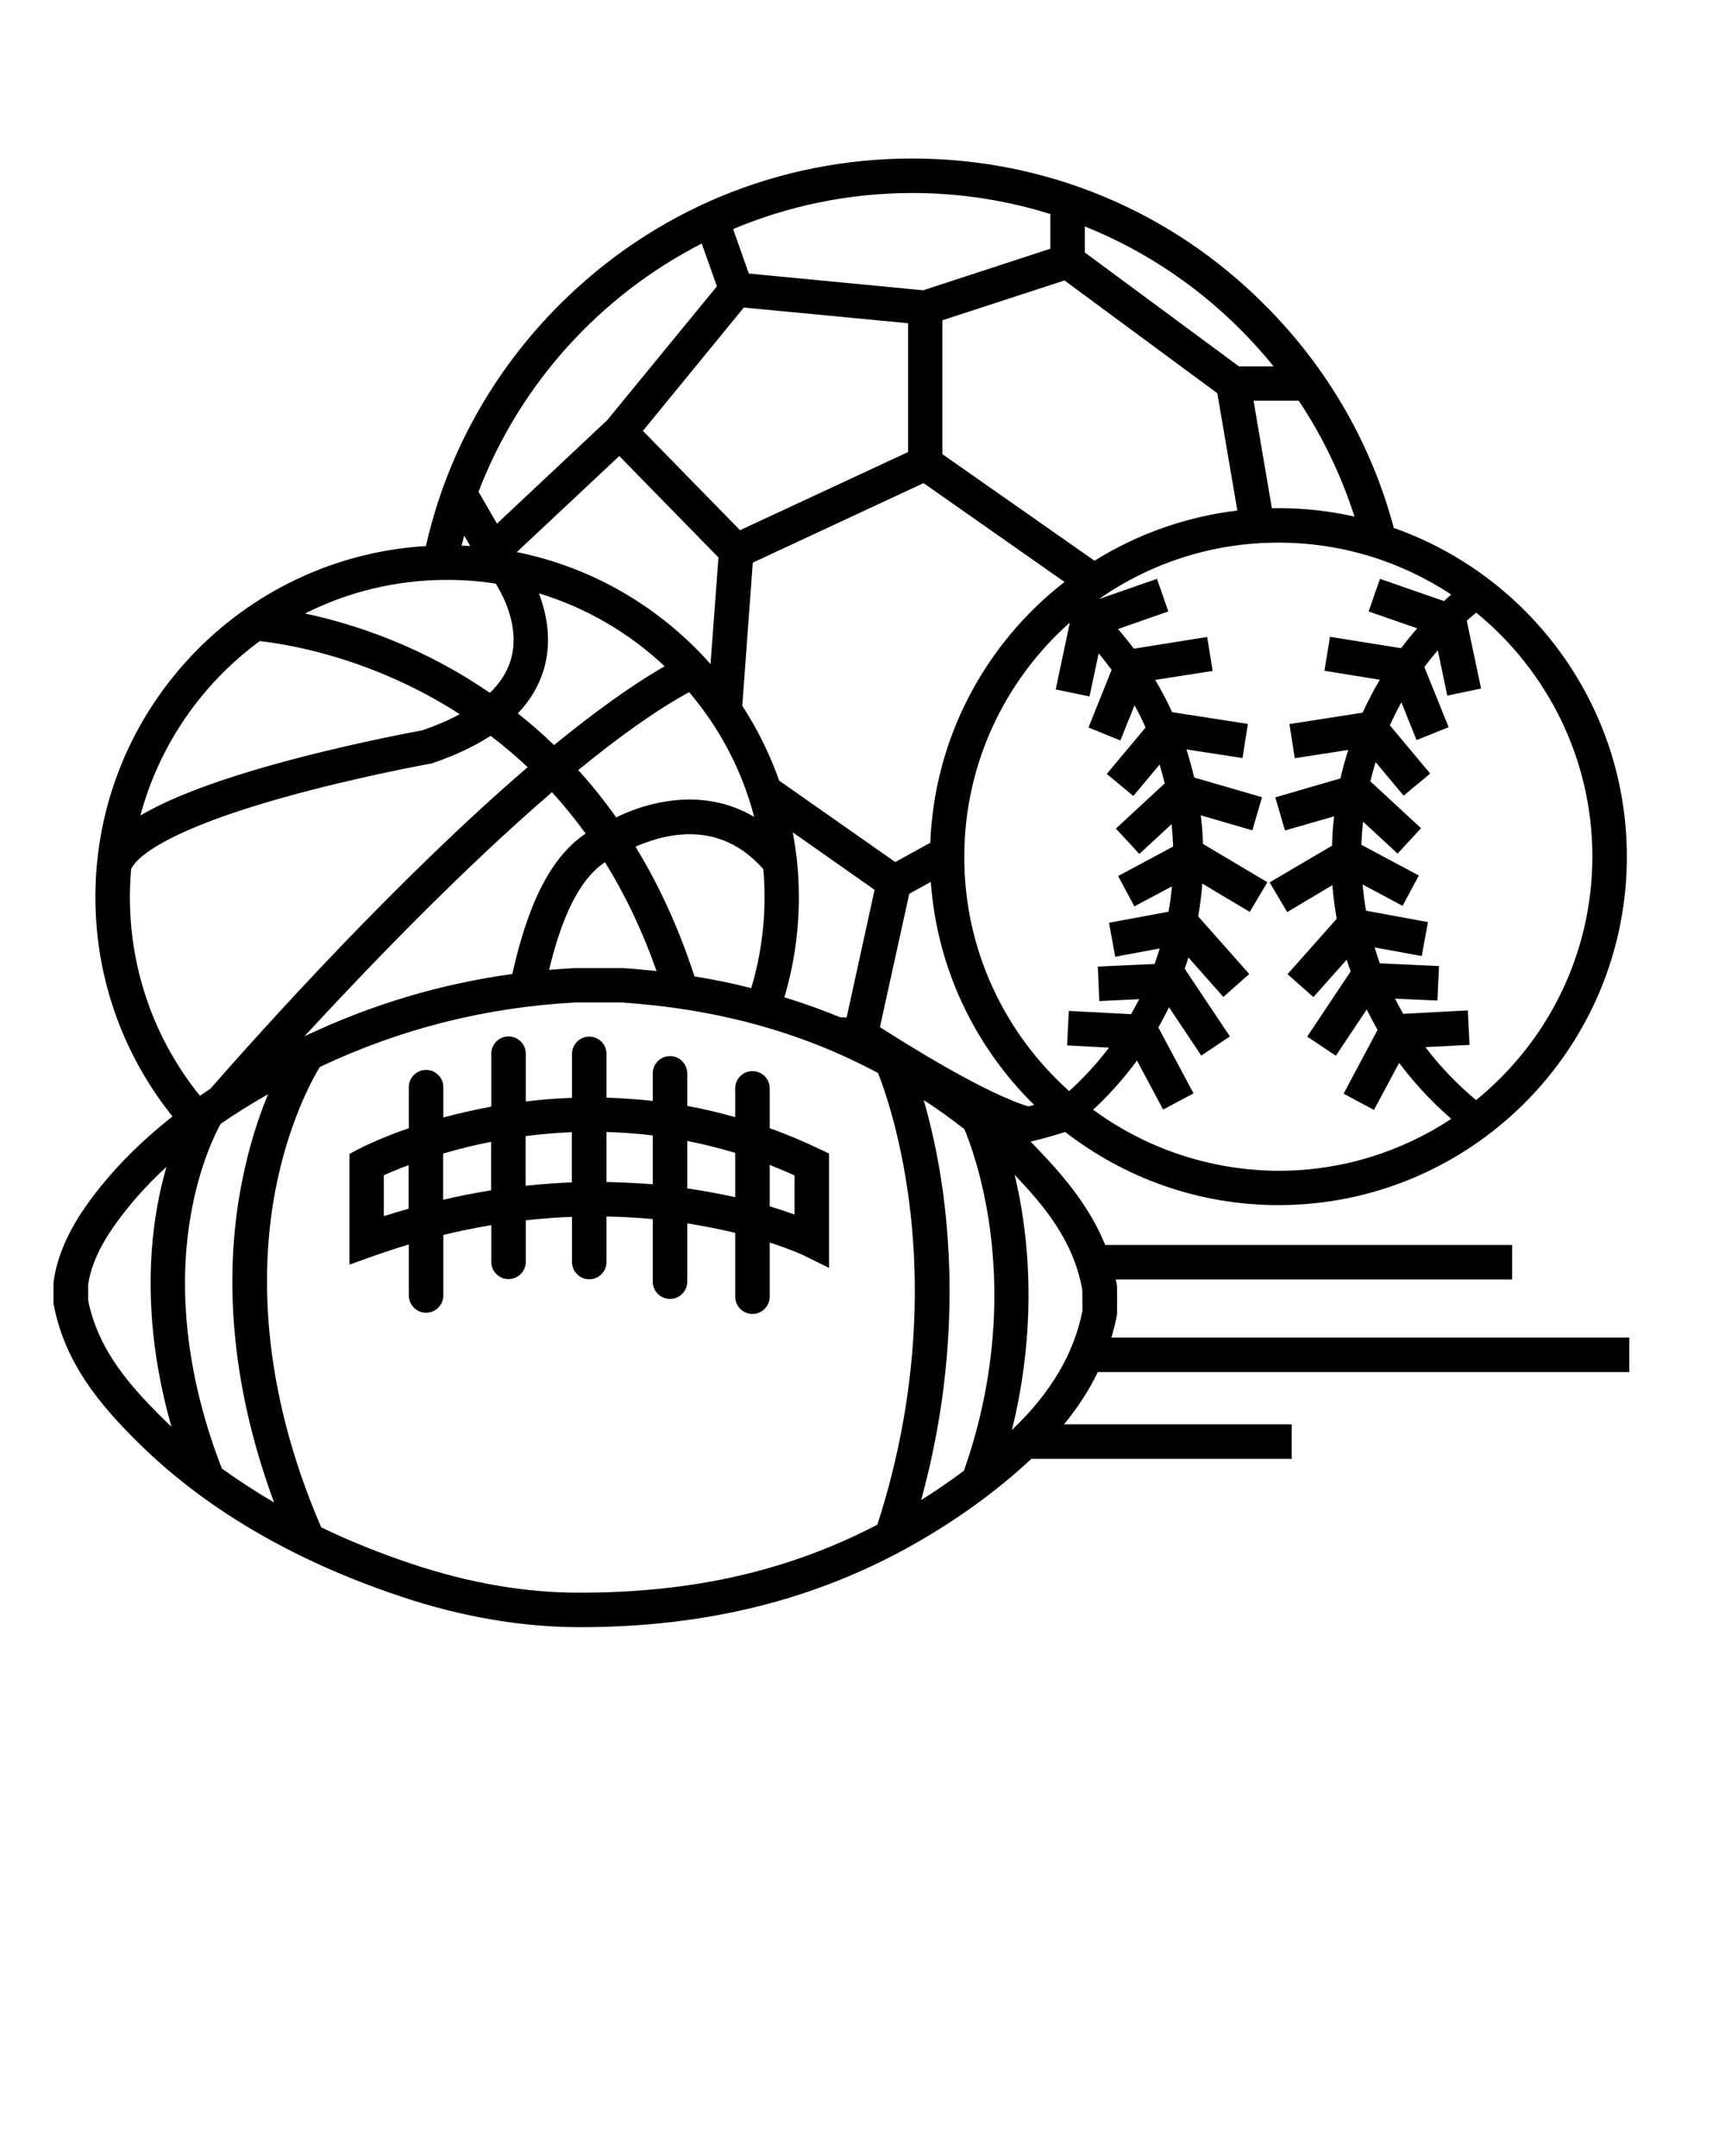 <?xml version="1.0" encoding="utf-8"?>
<!-- Generator: Adobe Illustrator 21.0.2, SVG Export Plug-In . SVG Version: 6.00 Build 0)  -->
<svg version="1.1" id="Layer_1" xmlns="http://www.w3.org/2000/svg" xmlns:xlink="http://www.w3.org/1999/xlink" x="0px" y="0px"
	 viewBox="0 0 1000 1250" style="enable-background:new 0 0 1000 1250;" xml:space="preserve">
<g>
	<path d="M474.9,666.1c-9.4-4.5-19-8.5-28.7-12V631c0-5.5-4.5-10-10-10s-10,4.5-10,10v16.7c-9.2-2.6-18.4-4.8-27.8-6.5v-18.9
		c0-5.5-4.5-10-10-10s-10,4.5-10,10v16c-8.9-1-17.8-1.6-26.8-1.9v-25.4c0-5.5-4.5-10-10-10s-10,4.5-10,10v25.5
		c-9.3,0.3-18.3,1.1-26.8,2.1v-27.7c0-5.5-4.5-10-10-10s-10,4.5-10,10v30.7c-10.1,1.9-19.4,4-27.8,6.3v-17.6c0-5.5-4.5-10-10-10
		s-10,4.5-10,10v23.8c-17.7,6.1-28.1,11.6-29.1,12.1l-5.3,2.8v64.2l13.4-4.8c7-2.5,14-4.8,21-6.9v29.6c0,5.5,4.5,10,10,10
		s10-4.5,10-10v-35.1c9.2-2.3,18.5-4.1,27.8-5.7v21.3c0,5.5,4.5,10,10,10s10-4.5,10-10v-24.1c9-1,17.9-1.7,26.8-2v26.2
		c0,5.5,4.5,10,10,10s10-4.5,10-10v-26.4c9.4,0.2,18.4,0.7,26.8,1.5v36.3c0,5.5,4.5,10,10,10s10-4.5,10-10v-33.8
		c10.3,1.6,19.6,3.5,27.8,5.5v37c0,5.5,4.5,10,10,10s10-4.5,10-10v-31.4c12.6,4.1,19.7,7.4,20,7.6l14.4,7.1v-66.3L474.9,666.1z
		 M222.5,705.1v-23.7c3.3-1.5,8.2-3.6,14.4-5.9v25.3C232.1,702.1,227.3,703.6,222.5,705.1z M256.9,695.6v-26.8
		c8.2-2.4,17.5-4.8,27.8-6.8v28.1C275.5,691.6,266.2,693.4,256.9,695.6z M304.7,687.5v-28.8c8.5-1.1,17.5-1.9,26.8-2.3v29.1
		C322.6,685.9,313.7,686.5,304.7,687.5z M351.6,685.3v-29c9,0.3,18,0.9,26.8,2v28.3C369.9,686,361,685.5,351.6,685.3z M398.4,689
		v-27.5c9.4,1.8,18.6,4.2,27.8,6.9v25.7C417.9,692.3,408.6,690.5,398.4,689z M460.6,704.2c-4-1.5-8.8-3.1-14.4-4.8v-24
		c4.8,1.9,9.6,3.9,14.4,6.1V704.2z"/>
	<path d="M944.5,795.5v-20H644.3c1.2-4.2,2.3-8.4,3.1-12.7l0.2-0.9v-15.8l-0.1-0.8c-0.2-1.2-0.4-2.4-0.7-3.5h229.8v-20H640.7
		c-8.6-21.2-22.7-38.3-37.2-53.6c-2-2.1-4-4.2-6.1-6.3c6.8-1.6,13.5-3.5,20.1-5.6c34.2,26.5,77.1,42.4,123.6,42.4
		c111.4,0,202-90.6,202-202c0-87.9-56.5-162.9-135.1-190.6c-12.9-48.5-38.4-93-74.9-129.4C678.6,122,606,91.9,528.8,91.9
		c-77.2,0-149.8,30.1-204.4,84.7c-39.1,39.1-65.6,87.4-77.5,140C140.1,323,55.3,411.8,55.3,520.1c0,48.1,16.7,92.3,44.7,127.2
		C80.1,663,63.8,679.7,50.7,698c-11.1,15.5-17.7,30.7-19.6,45l-0.1,0.6v12.2l0.2,0.9c6.4,33.5,26.7,57.6,47.8,78.6
		c38.8,38.8,90.3,69.2,153,90.2c35.4,11.9,70.5,17.9,104.2,17.9c73.4,0,137.1-15.9,194.5-48.6c25-14.3,47.6-30.7,67.2-49h150.9v-20
		h-132c8.1-9.8,14.6-19.9,19.6-30.3L944.5,795.5L944.5,795.5z M546.8,692.3c-3-22.5-7.4-40.9-11.3-54.5c8.3,5.4,16.1,11,23.6,16.9
		c2.6,6.2,10.4,26.6,14.6,56.4c4.6,32.6,5.6,83.4-14.9,141.6c-7.9,5.9-16.2,11.6-24.8,17C554.1,796.5,552.3,733.7,546.8,692.3z
		 M136.5,777.3c3.2,30.8,10.7,62.2,22.4,93.8c-10.6-6.2-20.7-12.8-30.3-19.7C103.9,787.8,105,736.7,110.5,705
		c5-29.3,14.4-48,17.4-53.4c8.5-5.9,17.7-11.6,27.5-17.2c-5.4,13-11.1,30.2-15.2,51.1C134.4,714.9,133.2,745.8,136.5,777.3z
		 M176.5,600.8c38.1-41.3,91.9-97.1,143.5-141.5c6.9,7.6,13.4,15.6,19.5,24c-25.3,16.8-36.3,53.9-42.5,81.4
		C255.1,570.5,215.3,582.4,176.5,600.8z M649.5,429.3l8.2-20.4c2.3,4.2,4.5,8.5,6.4,12.9l-22.5,26.9l15.4,12.8l15.2-18.2
		c1.1,3.6,2.1,7.2,3,10.9l-28.3,26.2l13.6,14.7l18.7-17.3c0.4,4.3,0.7,8.6,0.9,13l-31.9,17.1l9.4,17.6l21.8-11.6
		c-0.5,5-1.1,9.9-2,14.7l-34.5,6.4l3.6,19.7l25.8-4.8c-0.9,3-1.9,6-3,9l-32.9,1.5l0.9,20l23.1-1.1c-1.5,2.9-3.1,5.8-4.7,8.7
		l-36.1-1.9l-1,20l24.3,1.3c-6.9,9.1-14.6,17.5-23.1,25.2c-37.3-33.4-60.8-81.8-60.8-135.7c0-53.9,23.5-102.3,60.9-135.7
		c0.1,0.1,0.1,0.1,0.2,0.2l-8.1,38.3l19.6,4.1l5.3-25c2.6,3.1,5.1,6.3,7.5,9.6L631,421.8L649.5,429.3z M539.3,488.6L519,499.8
		l-67.3-47.2c-5.4-15.4-12.7-30-21.4-43.4l6.1-83l99-46.1l81.7,57.3C571.6,372.8,541.7,427.2,539.3,488.6z M490.8,589.9
		c-1.2,0-2.5-0.1-3.7-0.1c-10.5-4.3-21.3-8.2-32.4-11.6c5.5-18.4,8.4-37.9,8.4-58.1c0-8.2-0.5-16.3-1.4-24.2l0,0c0,0,0-0.1-0.1-0.1
		c-0.5-4.4-1.2-8.8-2-13.2l47.4,33.3L490.8,589.9z M437.2,473.6c-17.8-10.5-36-11.2-50.1-9.1c-12.4,1.8-23,6-29.9,9.4
		c-6.8-9.6-14.1-18.8-22-27.4c22.8-18.7,44.7-34.5,64.3-45.2C417.1,422,430.2,446.6,437.2,473.6z M526.4,262.1L429,307.4l-56.3-57.6
		l58.5-71.5l95.2,9.1V262.1z M416.5,323.2l-4.6,61.8c-28.9-32.6-68-56-112.3-64.9l59.4-55.7L416.5,323.2z M312.4,344
		c27.6,8.4,52.4,23,72.9,42.3c-19.9,11.4-41.7,27.4-64.1,45.7c-6.7-6.5-13.7-12.6-21-18.4c7.1-7.5,12.1-15.8,14.9-25
		C320.2,372.1,317,356.1,312.4,344z M350.7,499.9c11.9,19.2,21.9,40.2,29.9,63.1c-6.4-0.7-12.9-1.3-19.4-1.7l-27.9,0l-0.5,0
		c-4.9,0.3-9.7,0.6-14.5,1C323.9,539.1,333.2,511.5,350.7,499.9z M402.6,566.1c-8.9-27.4-20.3-52.5-34.2-75.2
		c5.5-2.4,13.1-5.2,21.7-6.5c20.7-3.1,38.3,3.5,52.4,19.5c0.5,5.4,0.7,10.8,0.7,16.3c0,18.3-2.7,36-7.7,52.7
		C424.7,570.1,413.8,567.9,402.6,566.1z M596.3,641.5c-25.1-7.5-70.3-35.8-86.2-46l17-77.3l12.5-6.9c3.6,50.5,25.9,95.9,59.9,129.3
		C598.5,640.9,597.4,641.2,596.3,641.5z M633.7,643.4c1.7-1.6,3.4-3.2,5.1-4.9c7.4-7.4,14.2-15.3,20.3-23.6l15.2,28.4l17.6-9.4
		l-20.4-38.2c2.2-3.8,4.2-7.8,6.2-11.7l18.7,28l16.6-11.1l-26.2-39.2c0.7-2.2,1.5-4.4,2.1-6.6l20.3,22.9l15-13.3l-29.6-33.4
		c1.1-6.2,1.9-12.6,2.4-19l27.5,16.4l10.2-17.2l-37.3-22.2c-0.2-5.6-0.6-11.1-1.3-16.6l29.9,8.7l5.6-19.2l-39.3-11.4
		c-1.3-5.5-2.8-10.9-4.5-16.3l32.5,5l3.1-19.8l-43.9-6.8c-2.9-6.4-6.2-12.6-9.8-18.7L703,389l-3.2-19.7l-42.5,6.8
		c-2.9-3.9-6-7.7-9.2-11.4l29.2-10.2l-6.6-18.9l-33.6,11.7c29.5-20.6,65.3-32.7,104-32.7c37,0,71.4,11.1,100.2,30.1
		c-1.4,1.2-2.8,2.5-4.2,3.8L800,335.6l-6.6,18.9l28.2,9.8c-3.3,3.7-6.4,7.6-9.4,11.5l-41.2-6.6l-3.2,19.7l32.1,5.2
		c-3.7,6.2-7,12.6-10,19.1l-42.4,6.6l3.1,19.8l31-4.8c-1.7,5.4-3.3,10.9-4.5,16.5l-37.8,11l5.6,19.2l28.5-8.2
		c-0.7,5.6-1.1,11.3-1.2,17L736,511.6l10.2,17.2l26.2-15.6c0.5,6.6,1.4,13.1,2.5,19.5l-28.5,32.1l15,13.3l19.3-21.7
		c0.7,2.3,1.5,4.6,2.3,6.8l-25.2,37.8l16.6,11.1l17.9-26.8c2,4,4.1,7.9,6.3,11.8l-19.7,37l17.6,9.4l14.6-27.3
		c5.9,7.9,12.4,15.4,19.5,22.5c3.5,3.5,7.1,6.8,10.7,10c-28.8,19-63.2,30.1-100.2,30.1C701,678.6,663.8,665.5,633.7,643.4z
		 M923.1,496.6c0,56.9-26.3,107.8-67.4,141.2c-10.9-9.1-20.8-19.4-29.4-30.7l25.6-1.3l-1-20l-37.4,2c-1.7-2.9-3.3-5.8-4.8-8.8
		l24.6,1.1l0.9-20l-34.3-1.6c-1.1-3-2.1-6.1-3-9.2l27.3,5l3.6-19.7l-35.9-6.6c-0.9-5-1.5-10.1-2-15.2l23.2,12.4l9.4-17.6l-33.3-17.8
		c0.2-4.5,0.5-9,1-13.4l20,18.5l13.6-14.7l-29.4-27.2c0.9-3.7,1.9-7.4,3.1-11.1l16.2,19.4l15.4-12.8l-23.4-28
		c2.1-4.5,4.3-9,6.7-13.3l8.8,21.9l18.6-7.5l-14.1-34.9c2.5-3.3,5.1-6.5,7.8-9.7l5.5,26.3l19.6-4.1l-8.3-39.3
		c1.8-1.6,3.6-3.2,5.5-4.7C896.8,388.8,923.1,439.7,923.1,496.6z M785.2,299.5c-14.2-3.2-28.9-4.9-44.1-4.9c-1.3,0-2.5,0-3.8,0
		l-10.6-62.3h26.2C766.6,252.9,777.5,275.5,785.2,299.5z M628.9,131.3c43.1,17.3,80.6,45.5,109.4,81.1h-20.1l-89.3-66L628.9,131.3
		L628.9,131.3z M705.7,228l11.6,68c-30.1,3.6-58.2,13.8-82.8,29.1l-88.2-61.8v-77.6l70.8-23.1L705.7,228z M528.8,111.9
		c27.9,0,54.8,4.3,80.1,12.2v20.1l-73.7,24.1l-101.1-9.7l-9.1-25.8C456.9,119.4,492,111.9,528.8,111.9z M406.8,141.2l8.8,24.8
		L352,243.6l-63.9,60l-10.7-18.5C301.3,222.7,347.8,171.4,406.8,141.2z M272.6,316.6c-1.7-0.1-3.3-0.2-5-0.3c0.5-1.9,1-3.8,1.5-5.8
		L272.6,316.6z M259.2,336.2c9.6,0,19,0.7,28.2,2.2c4.5,7.2,14.3,25.8,8.6,44.5c-2.1,6.8-6.1,13.1-12,18.8
		c-4.7-3.2-9.5-6.3-14.4-9.3c-35.8-21.6-69.9-31.9-92.8-36.7C201.6,343.2,229.6,336.2,259.2,336.2z M150.6,371.7
		c12.9,1.4,59.9,8.2,109.4,38.3c2.2,1.3,4.4,2.7,6.5,4.1c-6.3,3.4-13.5,6.5-21.6,9.3c-6,1.1-46.1,8.6-86.8,20
		c-38.1,10.7-61.8,20.6-76.7,29.4C92.4,431.7,117.2,396.2,150.6,371.7z M75.3,520.1c0-5.4,0.3-10.8,0.7-16.2
		c1.9-4.4,13.7-20.5,87.5-41.3c43-12.1,85.3-19.7,85.7-19.8l0.7-0.1l0.7-0.2c13.2-4.5,24.5-9.8,33.8-15.9
		c7.5,5.7,14.7,11.8,21.5,18.2c-75.6,64.9-154.1,152.3-184,186.5c-2,1.3-4,2.7-6,4C90.5,603.9,75.3,563.8,75.3,520.1z M51.1,753.9
		v-9c1.5-10.9,6.9-22.8,15.9-35.3c8.3-11.6,18.1-22.6,29.5-33.1c-2,7-4,15-5.5,23.9c-5.1,29-7,72.8,8.4,126.8
		c-2.1-2-4.1-3.9-6.1-5.9C75.9,803.9,56.9,783,51.1,753.9z M238.4,906.6c-18.5-6.2-35.9-13.2-52.2-21.1
		c-36.5-84.5-34.7-152.6-26.6-195.2c7.5-39.3,21.4-64.5,25.8-71.7c47-22.2,95.8-34.5,148.1-37.4h26.6
		c55.5,3.7,104.4,17.1,148.9,40.9c3.4,8.5,12.8,34.9,17.9,73.6c5.7,42.9,7,110.2-18.3,188.3c-51.6,26.8-106.8,39.4-172.5,39.4
		C304.7,923.5,271.8,917.8,238.4,906.6z M627.5,760c-4.9,24.7-18.1,47.2-40.5,68.7c-0.1,0.1-0.3,0.2-0.4,0.4
		c12.3-49.6,10.8-92.4,6.6-121.6c-1.4-9.8-3.1-18.5-5-26.3c0.2,0.2,0.5,0.5,0.7,0.7c16,16.9,33.5,37.3,38.5,65.9L627.5,760
		L627.5,760z"/>
</g>
</svg>
